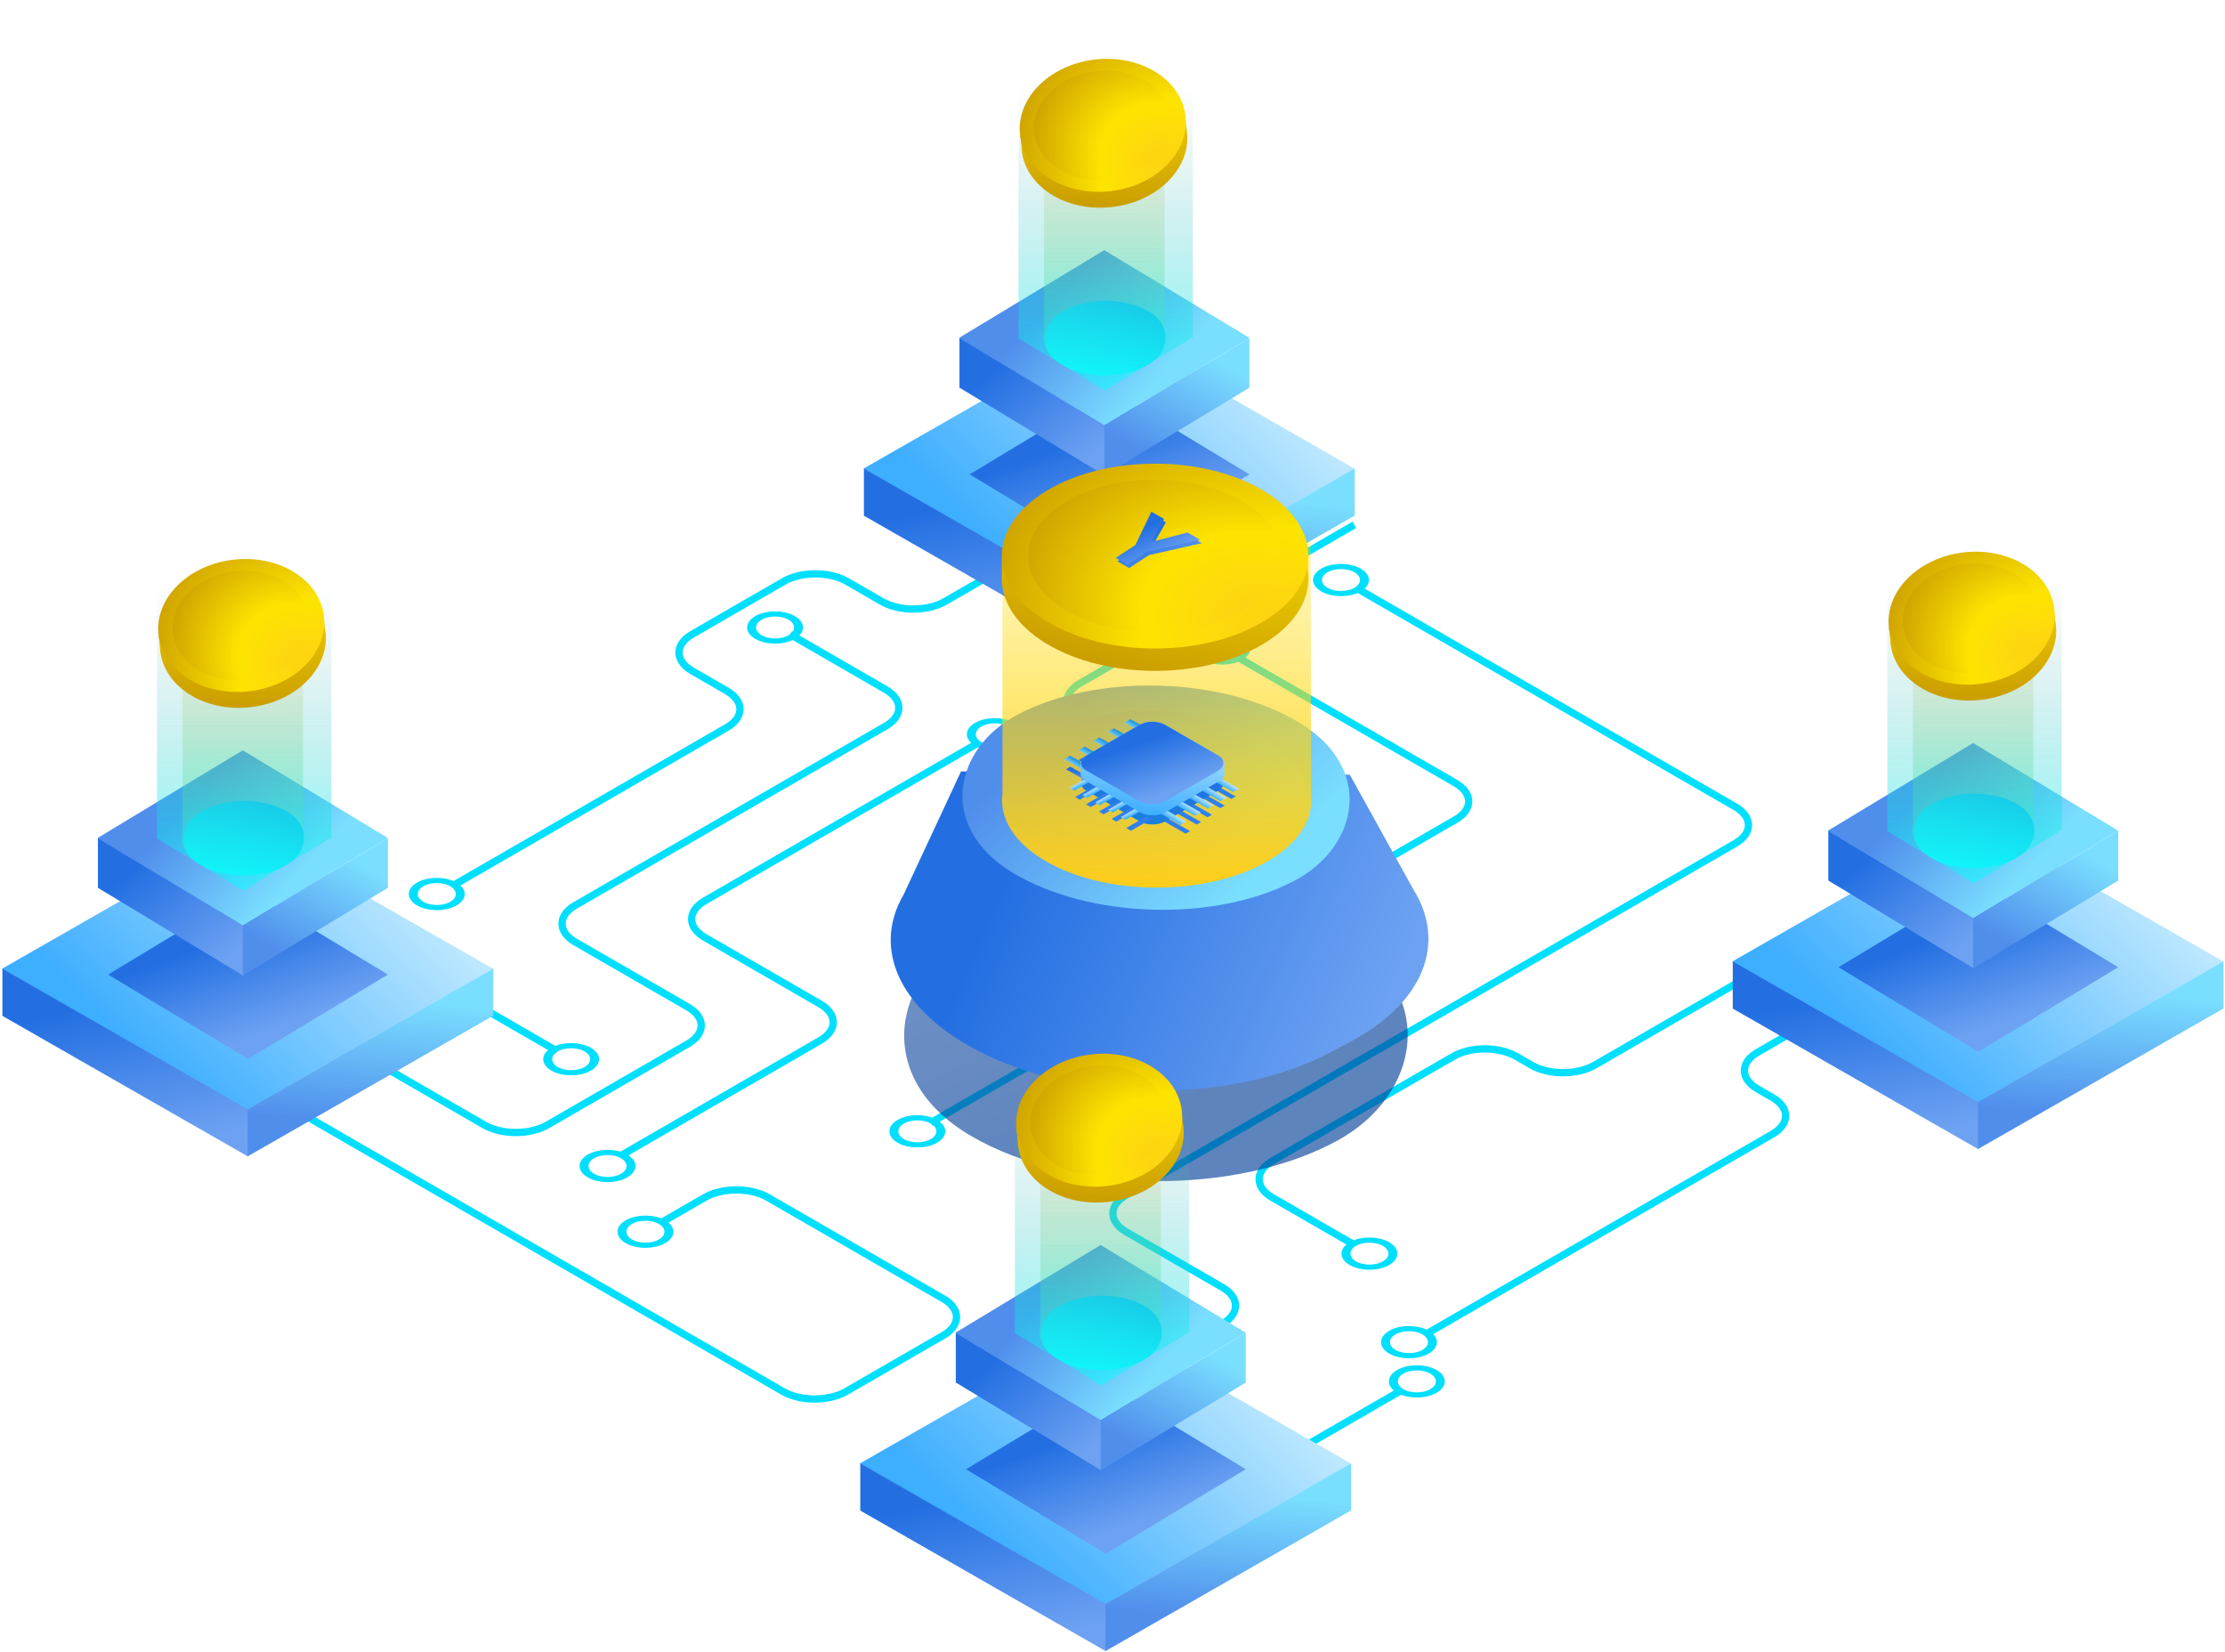 <svg width="1219" height="905" viewBox="0 0 1219 905" fill="none" xmlns="http://www.w3.org/2000/svg">
<path d="M159.203 495L79.961 540.75C70.395 546.273 70.395 555.227 79.961 560.75L428.97 762.25C438.535 767.773 454.045 767.773 463.611 762.25L516.871 731.5C526.437 725.977 526.437 717.023 516.871 711.5L420.742 656C411.176 650.477 395.667 650.477 386.101 656L363.152 669.25" stroke="#00DFFD" stroke-width="4"/>
<path d="M678.385 360.25L797.463 429C807.029 434.523 807.029 443.477 797.463 449L509.943 615" stroke="#00DFFD" stroke-width="4"/>
<path d="M742.038 287.5L591.782 374.25C582.217 379.773 582.217 388.727 591.782 394.25L655.002 430.75C664.568 436.273 664.568 445.227 655.002 450.75L545.883 513.75" stroke="#00DFFD" stroke-width="4"/>
<path d="M536.357 406.75L386.101 493.5C376.535 499.023 376.535 507.977 386.101 513.5L449.321 550C458.887 555.523 458.887 564.477 449.321 570L340.202 633" stroke="#00DFFD" stroke-width="4"/>
<path d="M666.694 243.5L517.737 329.5C508.171 335.023 492.662 335.023 483.096 329.5L464.044 318.5C454.478 312.977 438.968 312.977 429.403 318.5L379.173 347.5C369.607 353.023 369.607 361.977 379.173 367.5L398.226 378.5C407.792 384.023 407.792 392.977 398.226 398.5L249.269 484.5" stroke="#00DFFD" stroke-width="4"/>
<path d="M432.867 347.5L485.261 377.75C494.827 383.273 494.827 392.227 485.261 397.75L315.087 496C305.521 501.523 305.521 510.477 315.087 516L377.008 551.75C386.574 557.273 386.574 566.227 377.008 571.75L299.932 616.25C290.366 621.773 274.857 621.773 265.291 616.25L203.37 580.5C193.804 574.977 193.804 566.023 203.37 560.5L223.722 548.75C233.287 543.227 248.797 543.227 258.363 548.75L305.128 575.75" stroke="#00DFFD" stroke-width="4"/>
<path d="M743.77 322.5L950.75 442C960.316 447.523 960.316 456.477 950.75 462L616.897 654.75C607.331 660.273 607.331 669.227 616.897 674.75L669.725 705.25C679.29 710.773 679.29 719.727 669.725 725.25L536.357 802.25C526.791 807.773 526.791 816.727 536.357 822.25L582.256 848.75C591.822 854.273 607.331 854.273 616.897 848.75L767.586 761.75" stroke="#00DFFD" stroke-width="4"/>
<path d="M1064.2 473.5L873.674 583.5C864.108 589.023 848.598 589.023 839.033 583.5L830.805 578.75C821.24 573.227 805.73 573.227 796.164 578.75L697.004 636C687.439 641.523 687.439 650.477 697.004 656L742.038 682" stroke="#00DFFD" stroke-width="4"/>
<path d="M780.576 731.25L971.101 621.25C980.667 615.727 980.667 606.773 971.101 601.25L962.874 596.5C953.308 590.977 953.308 582.023 962.874 576.5L1062.03 519.25C1071.6 513.727 1087.11 513.727 1096.68 519.25L1141.71 545.25" stroke="#00DFFD" stroke-width="4"/>
<circle r="10.5" transform="matrix(0.866 0.5 -0.866 0.5 535.491 518.75)" stroke="#00DFFD" stroke-width="4"/>
<circle r="10.5" transform="matrix(0.866 0.5 -0.866 0.5 502.582 619.75)" stroke="#00DFFD" stroke-width="4"/>
<circle r="10.5" transform="matrix(0.866 0.5 -0.866 0.5 750.265 686.75)" stroke="#00DFFD" stroke-width="4"/>
<circle r="10.5" transform="matrix(0.866 0.5 -0.866 0.5 771.916 735.25)" stroke="#00DFFD" stroke-width="4"/>
<circle r="10.5" transform="matrix(0.866 0.5 -0.866 0.5 776.246 756.75)" stroke="#00DFFD" stroke-width="4"/>
<circle r="10.5" transform="matrix(0.866 0.5 -0.866 0.5 1151.23 551.25)" stroke="#00DFFD" stroke-width="4"/>
<circle r="10.5" transform="matrix(0.866 0.5 -0.866 0.5 332.841 638.75)" stroke="#00DFFD" stroke-width="4"/>
<circle r="10.5" transform="matrix(0.866 0.5 -0.866 0.5 353.625 674.75)" stroke="#00DFFD" stroke-width="4"/>
<circle r="10.5" transform="matrix(0.866 0.5 -0.866 0.5 312.922 580.25)" stroke="#00DFFD" stroke-width="4"/>
<circle r="10.5" transform="matrix(0.866 0.5 -0.866 0.5 167.43 491.25)" stroke="#00DFFD" stroke-width="4"/>
<circle r="10.5" transform="matrix(0.866 0.5 -0.866 0.5 239.31 489.75)" stroke="#00DFFD" stroke-width="4"/>
<circle r="10.5" transform="matrix(0.866 0.5 -0.866 0.5 424.639 343.75)" stroke="#00DFFD" stroke-width="4"/>
<circle r="10.5" transform="matrix(0.866 0.5 -0.866 0.5 545.017 402.25)" stroke="#00DFFD" stroke-width="4"/>
<circle r="10.5" transform="matrix(0.866 0.5 -0.866 0.5 734.677 317.75)" stroke="#00DFFD" stroke-width="4"/>
<circle r="10.5" transform="matrix(0.866 0.5 -0.866 0.5 669.725 355.25)" stroke="#00DFFD" stroke-width="4"/>
<g style="mix-blend-mode:darken" filter="url(#filter0_f_17_54)">
<rect width="230" height="230" rx="115" transform="matrix(0.866 0.5 -0.877 0.481 634.567 454.42)" fill="url(#paint0_linear_17_54)" fill-opacity="0.63"/>
</g>
<path fill-rule="evenodd" clip-rule="evenodd" d="M739.493 424.37L526.509 422.595L495.011 490.184C479.196 517.158 490.064 548.53 527.969 571.26C582.453 603.933 672.167 606.379 728.35 576.724L739.525 570.825C780.64 549.124 792.405 516.245 774.406 487.366L739.493 424.37Z" fill="url(#paint1_linear_17_54)"/>
<rect width="176.91" height="176.91" rx="88.455" transform="matrix(0.858 0.514 -0.884 0.467 635.646 350.201)" fill="url(#paint2_linear_17_54)"/>
<g style="mix-blend-mode:multiply">
<rect width="137.51" height="137.51" rx="68.755" transform="matrix(0.858 0.514 -0.884 0.467 635.119 369.528)" fill="url(#paint3_linear_17_54)"/>
</g>
<path fill-rule="evenodd" clip-rule="evenodd" d="M718.218 -20H549.218V435.093C547.523 448.42 555.722 462.072 573.815 472.262C606.901 490.896 660.544 490.896 693.63 472.262C711.752 462.055 719.948 448.375 718.218 435.026V-20Z" fill="url(#paint4_linear_17_54)"/>
<rect width="155.074" height="155.074" transform="matrix(0.868 0.497 -0.868 0.497 605.609 724.684)" fill="url(#paint5_linear_17_54)"/>
<rect width="155.074" height="25.827" transform="matrix(0.868 0.497 -2.22371e-08 1 471.315 801.679)" fill="url(#paint6_linear_17_54)"/>
<rect width="155.074" height="25.827" transform="matrix(0.868 -0.497 2.22371e-08 1 605.609 878.673)" fill="url(#paint7_linear_17_54)"/>
<rect width="55.741" height="55.741" transform="matrix(0.856 0.517 -0.856 0.517 602.952 701.257)" fill="url(#paint8_linear_17_54)"/>
<g filter="url(#filter1_f_17_54)">
<rect width="89.52" height="89.52" transform="matrix(0.856 0.517 -0.856 0.517 605.872 758.582)" fill="url(#paint9_linear_17_54)"/>
</g>
<rect width="92.902" height="92.902" transform="matrix(0.856 0.517 -0.856 0.517 602.988 682.04)" fill="url(#paint10_linear_17_54)"/>
<rect width="92.902" height="27.289" transform="matrix(0.856 0.517 -2.10511e-08 1 523.659 730.084)" fill="url(#paint11_linear_17_54)"/>
<rect width="92.902" height="27.289" transform="matrix(0.856 -0.517 2.10511e-08 1 602.988 778.127)" fill="url(#paint12_linear_17_54)"/>
<g filter="url(#filter2_f_17_54)">
<path fill-rule="evenodd" clip-rule="evenodd" d="M651.529 528.712H556.016V729.838L555.611 730.084L603.32 758.91L651.029 730.084L650.858 729.98H651.529V528.712Z" fill="url(#paint13_linear_17_54)"/>
</g>
<path fill-rule="evenodd" clip-rule="evenodd" d="M636 516H570V726.885C568.372 733.108 571.527 739.7 579.465 744.497C592.64 752.457 614 752.457 627.174 744.497C635.914 739.216 638.856 731.759 636 725.013V516Z" fill="url(#paint14_linear_17_54)"/>
<rect width="55.592" height="56.045" rx="27.796" transform="matrix(0.856 0.517 -0.856 0.517 603.773 701.379)" fill="url(#paint15_linear_17_54)"/>
<g filter="url(#filter3_d_17_54)">
<path fill-rule="evenodd" clip-rule="evenodd" d="M573.511 647.195C592.613 659.472 621.32 656.519 637.629 640.598C646.783 631.662 650.085 620.54 647.842 610.33L647.387 605.735L646.469 605.829C644.008 599.59 639.349 593.9 632.57 589.543C613.467 577.265 584.761 580.219 568.452 596.139C562.664 601.789 559.215 608.313 558.029 614.928L556.959 615.038L557.535 620.849L557.568 620.845C557.803 630.874 563.208 640.573 573.511 647.195Z" fill="url(#paint16_radial_17_54)"/>
<ellipse rx="41.191" ry="41.191" transform="matrix(0.84 0.54 -0.717 0.7 602.177 609.652)" fill="url(#paint17_radial_17_54)"/>
<g style="mix-blend-mode:overlay">
<ellipse rx="34.004" ry="34.004" transform="matrix(0.84 0.54 -0.717 0.7 602.05 609.683)" fill="url(#paint18_radial_17_54)"/>
</g>
</g>
<rect width="155.074" height="155.074" transform="matrix(0.868 0.497 -0.868 0.497 1083.61 449.684)" fill="url(#paint19_linear_17_54)"/>
<rect width="155.074" height="25.827" transform="matrix(0.868 0.497 -2.22371e-08 1 949.315 526.679)" fill="url(#paint20_linear_17_54)"/>
<rect width="155.074" height="25.827" transform="matrix(0.868 -0.497 2.22371e-08 1 1083.61 603.673)" fill="url(#paint21_linear_17_54)"/>
<rect width="55.741" height="55.741" transform="matrix(0.856 0.517 -0.856 0.517 1080.95 426.257)" fill="url(#paint22_linear_17_54)"/>
<g filter="url(#filter4_f_17_54)">
<rect width="89.52" height="89.52" transform="matrix(0.856 0.517 -0.856 0.517 1083.87 483.582)" fill="url(#paint23_linear_17_54)"/>
</g>
<rect width="92.902" height="92.902" transform="matrix(0.856 0.517 -0.856 0.517 1080.99 407.04)" fill="url(#paint24_linear_17_54)"/>
<rect width="92.902" height="27.289" transform="matrix(0.856 0.517 -2.10511e-08 1 1001.66 455.084)" fill="url(#paint25_linear_17_54)"/>
<rect width="92.902" height="27.289" transform="matrix(0.856 -0.517 2.10511e-08 1 1080.99 503.127)" fill="url(#paint26_linear_17_54)"/>
<g filter="url(#filter5_f_17_54)">
<path fill-rule="evenodd" clip-rule="evenodd" d="M1129.53 253.712H1034.02V454.838L1033.61 455.084L1081.32 483.91L1129.03 455.084L1128.86 454.98H1129.53V253.712Z" fill="url(#paint27_linear_17_54)"/>
</g>
<path fill-rule="evenodd" clip-rule="evenodd" d="M1114 241H1048V451.885C1046.37 458.108 1049.53 464.7 1057.47 469.497C1070.64 477.457 1092 477.457 1105.17 469.497C1113.91 464.216 1116.86 456.759 1114 450.013V241Z" fill="url(#paint28_linear_17_54)"/>
<rect width="55.592" height="56.045" rx="27.796" transform="matrix(0.856 0.517 -0.856 0.517 1081.77 426.379)" fill="url(#paint29_linear_17_54)"/>
<g filter="url(#filter6_d_17_54)">
<path fill-rule="evenodd" clip-rule="evenodd" d="M1051.51 372.195C1070.61 384.472 1099.32 381.519 1115.63 365.598C1124.78 356.662 1128.09 345.54 1125.84 335.33L1125.39 330.735L1124.47 330.829C1122.01 324.59 1117.35 318.9 1110.57 314.543C1091.47 302.265 1062.76 305.219 1046.45 321.139C1040.66 326.789 1037.22 333.313 1036.03 339.928L1034.96 340.038L1035.53 345.849L1035.57 345.845C1035.8 355.874 1041.21 365.573 1051.51 372.195Z" fill="url(#paint30_radial_17_54)"/>
<ellipse rx="41.191" ry="41.191" transform="matrix(0.84 0.54 -0.717 0.7 1080.18 334.652)" fill="url(#paint31_radial_17_54)"/>
<g style="mix-blend-mode:overlay">
<ellipse rx="34.004" ry="34.004" transform="matrix(0.84 0.54 -0.717 0.7 1080.05 334.683)" fill="url(#paint32_radial_17_54)"/>
</g>
</g>
<rect width="155.074" height="155.074" transform="matrix(0.868 0.497 -0.868 0.497 607.609 179.684)" fill="url(#paint33_linear_17_54)"/>
<rect width="155.074" height="25.827" transform="matrix(0.868 0.497 -2.22371e-08 1 473.315 256.679)" fill="url(#paint34_linear_17_54)"/>
<rect width="155.074" height="25.827" transform="matrix(0.868 -0.497 2.22371e-08 1 607.609 333.673)" fill="url(#paint35_linear_17_54)"/>
<rect width="55.741" height="55.741" transform="matrix(0.856 0.517 -0.856 0.517 604.952 156.257)" fill="url(#paint36_linear_17_54)"/>
<g filter="url(#filter7_f_17_54)">
<rect width="89.52" height="89.52" transform="matrix(0.856 0.517 -0.856 0.517 607.872 213.582)" fill="url(#paint37_linear_17_54)"/>
</g>
<rect width="92.902" height="92.902" transform="matrix(0.856 0.517 -0.856 0.517 604.988 137.04)" fill="url(#paint38_linear_17_54)"/>
<rect width="92.902" height="27.289" transform="matrix(0.856 0.517 -2.10511e-08 1 525.659 185.084)" fill="url(#paint39_linear_17_54)"/>
<rect width="92.902" height="27.289" transform="matrix(0.856 -0.517 2.10511e-08 1 604.988 233.127)" fill="url(#paint40_linear_17_54)"/>
<g filter="url(#filter8_f_17_54)">
<path fill-rule="evenodd" clip-rule="evenodd" d="M653.529 -16.288H558.016V184.838L557.611 185.084L605.32 213.91L653.029 185.084L652.858 184.98H653.529V-16.288Z" fill="url(#paint41_linear_17_54)"/>
</g>
<path fill-rule="evenodd" clip-rule="evenodd" d="M638 -29H572V181.885C570.372 188.108 573.527 194.7 581.465 199.497C594.64 207.457 616 207.457 629.174 199.497C637.914 194.216 640.856 186.759 638 180.013V-29Z" fill="url(#paint42_linear_17_54)"/>
<rect width="55.592" height="56.045" rx="27.796" transform="matrix(0.856 0.517 -0.856 0.517 605.773 156.379)" fill="url(#paint43_linear_17_54)"/>
<g filter="url(#filter9_d_17_54)">
<path fill-rule="evenodd" clip-rule="evenodd" d="M575.511 102.195C594.613 114.472 623.32 111.519 639.629 95.598C648.783 86.662 652.085 75.54 649.842 65.33L649.387 60.735L648.469 60.829C646.008 54.59 641.349 48.9 634.57 44.542C615.467 32.265 586.761 35.219 570.452 51.139C564.664 56.789 561.215 63.313 560.029 69.928L558.959 70.038L559.535 75.849L559.568 75.845C559.803 85.874 565.208 95.573 575.511 102.195Z" fill="url(#paint44_radial_17_54)"/>
<ellipse rx="41.191" ry="41.191" transform="matrix(0.84 0.54 -0.717 0.7 604.177 64.652)" fill="url(#paint45_radial_17_54)"/>
<g style="mix-blend-mode:overlay">
<ellipse rx="34.004" ry="34.004" transform="matrix(0.84 0.54 -0.717 0.7 604.05 64.683)" fill="url(#paint46_radial_17_54)"/>
</g>
</g>
<rect width="155.074" height="155.074" transform="matrix(0.868 0.497 -0.868 0.497 135.609 453.684)" fill="url(#paint47_linear_17_54)"/>
<rect width="155.074" height="25.827" transform="matrix(0.868 0.497 -2.22371e-08 1 1.315 530.679)" fill="url(#paint48_linear_17_54)"/>
<rect width="155.074" height="25.827" transform="matrix(0.868 -0.497 2.22371e-08 1 135.609 607.673)" fill="url(#paint49_linear_17_54)"/>
<rect width="55.741" height="55.741" transform="matrix(0.856 0.517 -0.856 0.517 132.952 430.257)" fill="url(#paint50_linear_17_54)"/>
<g filter="url(#filter10_f_17_54)">
<rect width="89.52" height="89.52" transform="matrix(0.856 0.517 -0.856 0.517 135.872 487.582)" fill="url(#paint51_linear_17_54)"/>
</g>
<rect width="92.902" height="92.902" transform="matrix(0.856 0.517 -0.856 0.517 132.988 411.04)" fill="url(#paint52_linear_17_54)"/>
<rect width="92.902" height="27.289" transform="matrix(0.856 0.517 -2.10511e-08 1 53.659 459.084)" fill="url(#paint53_linear_17_54)"/>
<rect width="92.902" height="27.289" transform="matrix(0.856 -0.517 2.10511e-08 1 132.988 507.127)" fill="url(#paint54_linear_17_54)"/>
<g filter="url(#filter11_f_17_54)">
<path fill-rule="evenodd" clip-rule="evenodd" d="M181.529 257.712H86.016V458.838L85.611 459.084L133.32 487.91L181.029 459.084L180.858 458.98H181.529V257.712Z" fill="url(#paint55_linear_17_54)"/>
</g>
<path fill-rule="evenodd" clip-rule="evenodd" d="M166 245H100V455.885C98.372 462.108 101.527 468.7 109.465 473.497C122.64 481.457 144 481.457 157.174 473.497C165.914 468.216 168.856 460.759 166 454.013V245Z" fill="url(#paint56_linear_17_54)"/>
<rect width="55.592" height="56.045" rx="27.796" transform="matrix(0.856 0.517 -0.856 0.517 133.773 430.379)" fill="url(#paint57_linear_17_54)"/>
<g filter="url(#filter12_d_17_54)">
<path fill-rule="evenodd" clip-rule="evenodd" d="M103.511 376.195C122.613 388.472 151.32 385.519 167.629 369.598C176.783 360.662 180.085 349.54 177.842 339.33L177.387 334.735L176.469 334.829C174.008 328.59 169.349 322.9 162.57 318.543C143.467 306.265 114.761 309.219 98.452 325.139C92.664 330.789 89.215 337.313 88.029 343.928L86.959 344.038L87.535 349.849L87.568 349.845C87.803 359.874 93.208 369.573 103.511 376.195Z" fill="url(#paint58_radial_17_54)"/>
<ellipse rx="41.191" ry="41.191" transform="matrix(0.84 0.54 -0.717 0.7 132.177 338.652)" fill="url(#paint59_radial_17_54)"/>
<g style="mix-blend-mode:overlay">
<ellipse rx="34.004" ry="34.004" transform="matrix(0.84 0.54 -0.717 0.7 132.05 338.683)" fill="url(#paint60_radial_17_54)"/>
</g>
</g>
<g filter="url(#filter13_d_17_54)">
<path fill-rule="evenodd" clip-rule="evenodd" d="M573.42 348.673C606.237 368.453 659.443 368.453 692.26 348.673C710.681 337.57 718.762 322.595 716.503 308.095V301.648H714.8C711.42 292.631 703.907 284.064 692.26 277.044C659.443 257.264 606.237 257.264 573.42 277.044C561.773 284.064 554.26 292.631 550.88 301.648H548.897V309.801H548.96C547.568 323.763 555.721 338.005 573.42 348.673Z" fill="url(#paint61_radial_17_54)"/>
<ellipse rx="69.379" ry="69.379" transform="matrix(0.856 0.516 -0.856 0.516 632.84 300.629)" fill="url(#paint62_radial_17_54)"/>
<g style="mix-blend-mode:overlay">
<ellipse rx="57.273" ry="57.273" transform="matrix(0.856 0.516 -0.856 0.516 632.602 300.654)" fill="url(#paint63_radial_17_54)"/>
</g>
</g>
<rect width="22.542" height="3.722" transform="matrix(-0.877 -0.481 0.861 -0.509 602.766 426.731)" fill="url(#paint64_linear_17_54)"/>
<rect width="22.542" height="3.722" transform="matrix(-0.877 -0.481 0.861 -0.509 610.766 421.731)" fill="url(#paint65_linear_17_54)"/>
<rect width="22.542" height="3.722" transform="matrix(-0.877 -0.481 0.861 -0.509 618.766 416.731)" fill="url(#paint66_linear_17_54)"/>
<rect width="22.542" height="3.722" transform="matrix(-0.877 -0.481 0.861 -0.509 626.766 411.731)" fill="url(#paint67_linear_17_54)"/>
<rect width="22.542" height="3.722" transform="matrix(-0.877 -0.481 0.861 -0.509 635.766 406.731)" fill="url(#paint68_linear_17_54)"/>
<rect width="16.775" height="2.79" transform="matrix(0.869 0.495 -0.869 0.495 637.424 447)" fill="#2F80ED"/>
<rect width="16.775" height="2.79" transform="matrix(0.869 0.495 -0.869 0.495 643.424 442)" fill="#2F80ED"/>
<rect width="16.775" height="2.79" transform="matrix(0.869 0.495 -0.869 0.495 649.424 438)" fill="#2F80ED"/>
<rect width="16.775" height="2.79" transform="matrix(0.869 0.495 -0.869 0.495 656.424 433)" fill="#2F80ED"/>
<rect width="16.775" height="2.79" transform="matrix(0.869 0.495 -0.869 0.495 662.424 428)" fill="#2F80ED"/>
<rect width="16.775" height="2.79" transform="matrix(0.869 0.495 -0.869 0.495 586.424 420)" fill="url(#paint69_linear_17_54)"/>
<rect width="16.775" height="2.79" transform="matrix(0.869 0.495 -0.869 0.495 593.424 415)" fill="url(#paint70_linear_17_54)"/>
<path fill-rule="evenodd" clip-rule="evenodd" d="M638.406 403.002C634.581 400.792 628.378 400.792 624.552 403.002L600.32 417H592.2V425H592.413C592.753 426.099 593.659 427.152 595.129 428.002L624.552 444.998C628.378 447.208 634.581 447.208 638.406 444.998L667.829 428.002C669.3 427.152 670.205 426.099 670.545 425H670.656V424.527C670.712 424.177 670.712 423.823 670.656 423.473V417H662.639L638.406 403.002Z" fill="url(#paint71_linear_17_54)"/>
<rect width="50" height="50" rx="8" transform="matrix(0.866 0.5 -0.866 0.5 631.301 393)" fill="url(#paint72_linear_17_54)"/>
<rect width="50" height="50" rx="8" transform="matrix(0.866 0.5 -0.866 0.5 631.301 404)" fill="url(#paint73_linear_17_54)"/>
<rect width="13.203" height="3" transform="matrix(0.866 -0.5 0.866 0.5 586 431.602)" fill="url(#paint74_linear_17_54)"/>
<rect width="13.203" height="3" transform="matrix(0.866 -0.5 0.866 0.5 589 436.602)" fill="#2F80ED"/>
<rect width="13.203" height="3" transform="matrix(0.866 -0.5 0.866 0.5 595 440.602)" fill="#2F80ED"/>
<rect width="13.203" height="3" transform="matrix(0.866 -0.5 0.866 0.5 602 444.602)" fill="#2F80ED"/>
<path d="M609 448.602L620.434 442L623.032 443.5L611.598 450.102L609 448.602Z" fill="#2F80ED"/>
<rect width="13.203" height="3" transform="matrix(0.866 -0.5 0.866 0.5 617 453.602)" fill="#2F80ED"/>
<rect width="13.203" height="3" transform="matrix(0.866 -0.5 0.866 0.5 593 435.602)" fill="url(#paint75_linear_17_54)"/>
<rect width="13.203" height="3" transform="matrix(0.866 -0.5 0.866 0.5 600 439.602)" fill="url(#paint76_linear_17_54)"/>
<rect width="13.203" height="3" transform="matrix(0.866 -0.5 0.866 0.5 607 443.602)" fill="url(#paint77_linear_17_54)"/>
<rect width="13.203" height="3" transform="matrix(0.866 -0.5 0.866 0.5 614 447.602)" fill="url(#paint78_linear_17_54)"/>
<rect width="12.258" height="3.699" transform="matrix(0.869 0.495 -0.869 0.495 647.214 439)" fill="url(#paint79_linear_17_54)"/>
<rect width="12.258" height="3.699" transform="matrix(0.869 0.495 -0.869 0.495 639.214 444)" fill="url(#paint80_linear_17_54)"/>
<rect width="12.258" height="3.699" transform="matrix(0.869 0.495 -0.869 0.495 654.214 435)" fill="url(#paint81_linear_17_54)"/>
<rect width="12.258" height="3.699" transform="matrix(0.869 0.495 -0.869 0.495 661.214 431)" fill="url(#paint82_linear_17_54)"/>
<rect width="12.258" height="3.699" transform="matrix(0.869 0.495 -0.869 0.495 668.214 426)" fill="url(#paint83_linear_17_54)"/>
<path fill-rule="evenodd" clip-rule="evenodd" d="M638.406 403.002C634.581 400.792 628.378 400.792 624.552 403.002L600.32 417H592.2V425H592.413C592.753 426.099 593.659 427.152 595.129 428.002L624.552 444.998C628.378 447.208 634.581 447.208 638.406 444.998L667.829 428.002C669.3 427.152 670.205 426.099 670.545 425H670.656V424.527C670.712 424.177 670.712 423.823 670.656 423.473V417H662.639L638.406 403.002Z" fill="url(#paint84_linear_17_54)"/>
<rect width="50" height="50" rx="8" transform="matrix(0.866 0.5 -0.866 0.5 631.301 393)" fill="url(#paint85_linear_17_54)"/>
<g filter="url(#filter14_f_17_54)">
<path d="M638.739 286.144L631.609 298.742L651.594 293.566L658.508 297.558L629.473 304.104L618.651 311.198L612.224 307.487L623.045 300.393L631.804 282.14L638.739 286.144Z" fill="url(#paint86_linear_17_54)"/>
</g>
<path d="M637.738 284.3L630.608 296.898L650.593 291.722L657.507 295.714L628.472 302.26L617.65 309.354L611.222 305.643L622.044 298.549L630.803 280.296L637.738 284.3Z" fill="url(#paint87_linear_17_54)"/>
<defs>
<filter id="filter0_f_17_54" x="476.661" y="472.461" width="313.402" height="189.636" filterUnits="userSpaceOnUse" color-interpolation-filters="sRGB">
<feFlood flood-opacity="0" result="BackgroundImageFix"/>
<feBlend mode="normal" in="SourceGraphic" in2="BackgroundImageFix" result="shape"/>
<feGaussianBlur stdDeviation="7.5" result="effect1_foregroundBlur_17_54"/>
</filter>
<filter id="filter1_f_17_54" x="514.252" y="743.582" width="183.24" height="122.589" filterUnits="userSpaceOnUse" color-interpolation-filters="sRGB">
<feFlood flood-opacity="0" result="BackgroundImageFix"/>
<feBlend mode="normal" in="SourceGraphic" in2="BackgroundImageFix" result="shape"/>
<feGaussianBlur stdDeviation="7.5" result="effect1_foregroundBlur_17_54"/>
</filter>
<filter id="filter2_f_17_54" x="505.611" y="478.712" width="195.918" height="330.198" filterUnits="userSpaceOnUse" color-interpolation-filters="sRGB">
<feFlood flood-opacity="0" result="BackgroundImageFix"/>
<feBlend mode="normal" in="SourceGraphic" in2="BackgroundImageFix" result="shape"/>
<feGaussianBlur stdDeviation="25" result="effect1_foregroundBlur_17_54"/>
</filter>
<filter id="filter3_d_17_54" x="526.697" y="547.248" width="151.824" height="141.524" filterUnits="userSpaceOnUse" color-interpolation-filters="sRGB">
<feFlood flood-opacity="0" result="BackgroundImageFix"/>
<feColorMatrix in="SourceAlpha" type="matrix" values="0 0 0 0 0 0 0 0 0 0 0 0 0 0 0 0 0 0 127 0" result="hardAlpha"/>
<feOffset dy="4"/>
<feGaussianBlur stdDeviation="15"/>
<feComposite in2="hardAlpha" operator="out"/>
<feColorMatrix type="matrix" values="0 0 0 0 0 0 0 0 0 0 0 0 0 0 0 0 0 0 0.25 0"/>
<feBlend mode="normal" in2="BackgroundImageFix" result="effect1_dropShadow_17_54"/>
<feBlend mode="normal" in="SourceGraphic" in2="effect1_dropShadow_17_54" result="shape"/>
</filter>
<filter id="filter4_f_17_54" x="992.252" y="468.582" width="183.24" height="122.589" filterUnits="userSpaceOnUse" color-interpolation-filters="sRGB">
<feFlood flood-opacity="0" result="BackgroundImageFix"/>
<feBlend mode="normal" in="SourceGraphic" in2="BackgroundImageFix" result="shape"/>
<feGaussianBlur stdDeviation="7.5" result="effect1_foregroundBlur_17_54"/>
</filter>
<filter id="filter5_f_17_54" x="983.611" y="203.712" width="195.918" height="330.198" filterUnits="userSpaceOnUse" color-interpolation-filters="sRGB">
<feFlood flood-opacity="0" result="BackgroundImageFix"/>
<feBlend mode="normal" in="SourceGraphic" in2="BackgroundImageFix" result="shape"/>
<feGaussianBlur stdDeviation="25" result="effect1_foregroundBlur_17_54"/>
</filter>
<filter id="filter6_d_17_54" x="1004.7" y="272.248" width="151.824" height="141.524" filterUnits="userSpaceOnUse" color-interpolation-filters="sRGB">
<feFlood flood-opacity="0" result="BackgroundImageFix"/>
<feColorMatrix in="SourceAlpha" type="matrix" values="0 0 0 0 0 0 0 0 0 0 0 0 0 0 0 0 0 0 127 0" result="hardAlpha"/>
<feOffset dy="4"/>
<feGaussianBlur stdDeviation="15"/>
<feComposite in2="hardAlpha" operator="out"/>
<feColorMatrix type="matrix" values="0 0 0 0 0 0 0 0 0 0 0 0 0 0 0 0 0 0 0.25 0"/>
<feBlend mode="normal" in2="BackgroundImageFix" result="effect1_dropShadow_17_54"/>
<feBlend mode="normal" in="SourceGraphic" in2="effect1_dropShadow_17_54" result="shape"/>
</filter>
<filter id="filter7_f_17_54" x="516.252" y="198.582" width="183.24" height="122.589" filterUnits="userSpaceOnUse" color-interpolation-filters="sRGB">
<feFlood flood-opacity="0" result="BackgroundImageFix"/>
<feBlend mode="normal" in="SourceGraphic" in2="BackgroundImageFix" result="shape"/>
<feGaussianBlur stdDeviation="7.5" result="effect1_foregroundBlur_17_54"/>
</filter>
<filter id="filter8_f_17_54" x="507.611" y="-66.288" width="195.918" height="330.198" filterUnits="userSpaceOnUse" color-interpolation-filters="sRGB">
<feFlood flood-opacity="0" result="BackgroundImageFix"/>
<feBlend mode="normal" in="SourceGraphic" in2="BackgroundImageFix" result="shape"/>
<feGaussianBlur stdDeviation="25" result="effect1_foregroundBlur_17_54"/>
</filter>
<filter id="filter9_d_17_54" x="528.697" y="2.248" width="151.824" height="141.524" filterUnits="userSpaceOnUse" color-interpolation-filters="sRGB">
<feFlood flood-opacity="0" result="BackgroundImageFix"/>
<feColorMatrix in="SourceAlpha" type="matrix" values="0 0 0 0 0 0 0 0 0 0 0 0 0 0 0 0 0 0 127 0" result="hardAlpha"/>
<feOffset dy="4"/>
<feGaussianBlur stdDeviation="15"/>
<feComposite in2="hardAlpha" operator="out"/>
<feColorMatrix type="matrix" values="0 0 0 0 0 0 0 0 0 0 0 0 0 0 0 0 0 0 0.25 0"/>
<feBlend mode="normal" in2="BackgroundImageFix" result="effect1_dropShadow_17_54"/>
<feBlend mode="normal" in="SourceGraphic" in2="effect1_dropShadow_17_54" result="shape"/>
</filter>
<filter id="filter10_f_17_54" x="44.252" y="472.582" width="183.24" height="122.589" filterUnits="userSpaceOnUse" color-interpolation-filters="sRGB">
<feFlood flood-opacity="0" result="BackgroundImageFix"/>
<feBlend mode="normal" in="SourceGraphic" in2="BackgroundImageFix" result="shape"/>
<feGaussianBlur stdDeviation="7.5" result="effect1_foregroundBlur_17_54"/>
</filter>
<filter id="filter11_f_17_54" x="35.611" y="207.712" width="195.918" height="330.198" filterUnits="userSpaceOnUse" color-interpolation-filters="sRGB">
<feFlood flood-opacity="0" result="BackgroundImageFix"/>
<feBlend mode="normal" in="SourceGraphic" in2="BackgroundImageFix" result="shape"/>
<feGaussianBlur stdDeviation="25" result="effect1_foregroundBlur_17_54"/>
</filter>
<filter id="filter12_d_17_54" x="56.697" y="276.248" width="151.824" height="141.524" filterUnits="userSpaceOnUse" color-interpolation-filters="sRGB">
<feFlood flood-opacity="0" result="BackgroundImageFix"/>
<feColorMatrix in="SourceAlpha" type="matrix" values="0 0 0 0 0 0 0 0 0 0 0 0 0 0 0 0 0 0 127 0" result="hardAlpha"/>
<feOffset dy="4"/>
<feGaussianBlur stdDeviation="15"/>
<feComposite in2="hardAlpha" operator="out"/>
<feColorMatrix type="matrix" values="0 0 0 0 0 0 0 0 0 0 0 0 0 0 0 0 0 0 0.25 0"/>
<feBlend mode="normal" in2="BackgroundImageFix" result="effect1_dropShadow_17_54"/>
<feBlend mode="normal" in="SourceGraphic" in2="effect1_dropShadow_17_54" result="shape"/>
</filter>
<filter id="filter13_d_17_54" x="518.807" y="223.98" width="228.065" height="173.528" filterUnits="userSpaceOnUse" color-interpolation-filters="sRGB">
<feFlood flood-opacity="0" result="BackgroundImageFix"/>
<feColorMatrix in="SourceAlpha" type="matrix" values="0 0 0 0 0 0 0 0 0 0 0 0 0 0 0 0 0 0 127 0" result="hardAlpha"/>
<feOffset dy="4"/>
<feGaussianBlur stdDeviation="15"/>
<feComposite in2="hardAlpha" operator="out"/>
<feColorMatrix type="matrix" values="0 0 0 0 0 0 0 0 0 0 0 0 0 0 0 0 0 0 0.25 0"/>
<feBlend mode="normal" in2="BackgroundImageFix" result="effect1_dropShadow_17_54"/>
<feBlend mode="normal" in="SourceGraphic" in2="effect1_dropShadow_17_54" result="shape"/>
</filter>
<filter id="filter14_f_17_54" x="598.075" y="278.14" width="64.433" height="42.904" filterUnits="userSpaceOnUse" color-interpolation-filters="sRGB">
<feFlood flood-opacity="0" result="BackgroundImageFix"/>
<feBlend mode="normal" in="SourceGraphic" in2="BackgroundImageFix" result="shape"/>
<feGaussianBlur stdDeviation="2" result="effect1_foregroundBlur_17_54"/>
</filter>
<linearGradient id="paint0_linear_17_54" x1="173.863" y1="56.992" x2="41.704" y2="41.844" gradientUnits="userSpaceOnUse">
<stop stop-color="#003C97"/>
<stop offset="1" stop-color="#154DA2"/>
</linearGradient>
<linearGradient id="paint1_linear_17_54" x1="796.143" y1="466.35" x2="594.935" y2="379.178" gradientUnits="userSpaceOnUse">
<stop stop-color="#6DA2F2"/>
<stop offset="1" stop-color="#236FE2"/>
</linearGradient>
<linearGradient id="paint2_linear_17_54" x1="157.703" y1="78.31" x2="28.738" y2="115.96" gradientUnits="userSpaceOnUse">
<stop stop-color="#7ADFFF"/>
<stop offset="1" stop-color="#508EEC"/>
</linearGradient>
<linearGradient id="paint3_linear_17_54" x1="122.581" y1="60.87" x2="22.337" y2="90.134" gradientUnits="userSpaceOnUse">
<stop stop-color="#7ADFFF"/>
<stop offset="1" stop-color="#508EEC"/>
</linearGradient>
<linearGradient id="paint4_linear_17_54" x1="633.836" y1="241.627" x2="633.715" y2="486.237" gradientUnits="userSpaceOnUse">
<stop stop-color="#FDE400" stop-opacity="0"/>
<stop offset="1" stop-color="#FFCD1A"/>
</linearGradient>
<linearGradient id="paint5_linear_17_54" x1="145.113" y1="-46.486" x2="93.498" y2="159.081" gradientUnits="userSpaceOnUse">
<stop stop-color="#E0F8FF"/>
<stop offset="1" stop-color="#3EAEFF"/>
</linearGradient>
<linearGradient id="paint6_linear_17_54" x1="161.515" y1="5.932" x2="121.024" y2="-52.362" gradientUnits="userSpaceOnUse">
<stop stop-color="#6DA2F2"/>
<stop offset="1" stop-color="#236FE2"/>
</linearGradient>
<linearGradient id="paint7_linear_17_54" x1="138.237" y1="11.432" x2="108.114" y2="64.235" gradientUnits="userSpaceOnUse">
<stop stop-color="#7ADFFF"/>
<stop offset="1" stop-color="#508EEC"/>
</linearGradient>
<linearGradient id="paint8_linear_17_54" x1="49.689" y1="24.674" x2="9.055" y2="36.537" gradientUnits="userSpaceOnUse">
<stop stop-color="#7ADFFF"/>
<stop offset="1" stop-color="#508EEC"/>
</linearGradient>
<linearGradient id="paint9_linear_17_54" x1="93.238" y1="20.561" x2="25.322" y2="4.277" gradientUnits="userSpaceOnUse">
<stop stop-color="#6DA2F2"/>
<stop offset="1" stop-color="#236FE2"/>
</linearGradient>
<linearGradient id="paint10_linear_17_54" x1="82.816" y1="41.124" x2="15.091" y2="60.895" gradientUnits="userSpaceOnUse">
<stop stop-color="#7ADFFF"/>
<stop offset="1" stop-color="#508EEC"/>
</linearGradient>
<linearGradient id="paint11_linear_17_54" x1="96.761" y1="6.268" x2="52.03" y2="-30.244" gradientUnits="userSpaceOnUse">
<stop stop-color="#6DA2F2"/>
<stop offset="1" stop-color="#236FE2"/>
</linearGradient>
<linearGradient id="paint12_linear_17_54" x1="82.816" y1="12.08" x2="45.841" y2="48.827" gradientUnits="userSpaceOnUse">
<stop stop-color="#7ADFFF"/>
<stop offset="1" stop-color="#508EEC"/>
</linearGradient>
<linearGradient id="paint13_linear_17_54" x1="603.536" y1="592.678" x2="603.437" y2="758.91" gradientUnits="userSpaceOnUse">
<stop stop-color="#599494" stop-opacity="0"/>
<stop offset="1" stop-color="#00FFFF" stop-opacity="0.52"/>
</linearGradient>
<linearGradient id="paint14_linear_17_54" x1="603.536" y1="592.678" x2="603.437" y2="758.91" gradientUnits="userSpaceOnUse">
<stop stop-color="#FBA000" stop-opacity="0"/>
<stop offset="1" stop-color="#00FFFF" stop-opacity="0.52"/>
</linearGradient>
<linearGradient id="paint15_linear_17_54" x1="10.248" y1="-121.885" x2="29.8" y2="55.824" gradientUnits="userSpaceOnUse">
<stop stop-color="#0053CF"/>
<stop offset="1" stop-color="#00FFFF" stop-opacity="0.52"/>
</linearGradient>
<radialGradient id="paint16_radial_17_54" cx="0" cy="0" r="1" gradientUnits="userSpaceOnUse" gradientTransform="translate(602.315 507.643) rotate(95.294) scale(144.275 195.488)">
<stop stop-color="#FDC500"/>
<stop offset="0.501" stop-color="#FDE400"/>
<stop offset="1" stop-color="#CC9F00"/>
</radialGradient>
<radialGradient id="paint17_radial_17_54" cx="0" cy="0" r="1" gradientUnits="userSpaceOnUse" gradientTransform="translate(57.074 1.182) rotate(112.589) scale(81.856 110.886)">
<stop stop-color="#FFCD1A"/>
<stop offset="0.501" stop-color="#FDE400"/>
<stop offset="1" stop-color="#CC9F00"/>
</radialGradient>
<radialGradient id="paint18_radial_17_54" cx="0" cy="0" r="1" gradientUnits="userSpaceOnUse" gradientTransform="translate(47.115 0.976) rotate(112.589) scale(67.572 91.537)">
<stop stop-color="#FFCD1A"/>
<stop offset="0.501" stop-color="#FDE400"/>
<stop offset="1" stop-color="#CC9F00"/>
</radialGradient>
<linearGradient id="paint19_linear_17_54" x1="145.113" y1="-46.486" x2="93.498" y2="159.081" gradientUnits="userSpaceOnUse">
<stop stop-color="#E0F8FF"/>
<stop offset="1" stop-color="#3EAEFF"/>
</linearGradient>
<linearGradient id="paint20_linear_17_54" x1="161.515" y1="5.932" x2="121.024" y2="-52.362" gradientUnits="userSpaceOnUse">
<stop stop-color="#6DA2F2"/>
<stop offset="1" stop-color="#236FE2"/>
</linearGradient>
<linearGradient id="paint21_linear_17_54" x1="138.237" y1="11.432" x2="108.114" y2="64.235" gradientUnits="userSpaceOnUse">
<stop stop-color="#7ADFFF"/>
<stop offset="1" stop-color="#508EEC"/>
</linearGradient>
<linearGradient id="paint22_linear_17_54" x1="49.689" y1="24.674" x2="9.055" y2="36.537" gradientUnits="userSpaceOnUse">
<stop stop-color="#7ADFFF"/>
<stop offset="1" stop-color="#508EEC"/>
</linearGradient>
<linearGradient id="paint23_linear_17_54" x1="93.238" y1="20.561" x2="25.322" y2="4.277" gradientUnits="userSpaceOnUse">
<stop stop-color="#6DA2F2"/>
<stop offset="1" stop-color="#236FE2"/>
</linearGradient>
<linearGradient id="paint24_linear_17_54" x1="82.816" y1="41.124" x2="15.091" y2="60.895" gradientUnits="userSpaceOnUse">
<stop stop-color="#7ADFFF"/>
<stop offset="1" stop-color="#508EEC"/>
</linearGradient>
<linearGradient id="paint25_linear_17_54" x1="96.761" y1="6.268" x2="52.03" y2="-30.244" gradientUnits="userSpaceOnUse">
<stop stop-color="#6DA2F2"/>
<stop offset="1" stop-color="#236FE2"/>
</linearGradient>
<linearGradient id="paint26_linear_17_54" x1="82.816" y1="12.08" x2="45.841" y2="48.827" gradientUnits="userSpaceOnUse">
<stop stop-color="#7ADFFF"/>
<stop offset="1" stop-color="#508EEC"/>
</linearGradient>
<linearGradient id="paint27_linear_17_54" x1="1081.54" y1="317.678" x2="1081.44" y2="483.91" gradientUnits="userSpaceOnUse">
<stop stop-color="#599494" stop-opacity="0"/>
<stop offset="1" stop-color="#00FFFF" stop-opacity="0.52"/>
</linearGradient>
<linearGradient id="paint28_linear_17_54" x1="1081.54" y1="317.678" x2="1081.44" y2="483.91" gradientUnits="userSpaceOnUse">
<stop stop-color="#FBA000" stop-opacity="0"/>
<stop offset="1" stop-color="#00FFFF" stop-opacity="0.52"/>
</linearGradient>
<linearGradient id="paint29_linear_17_54" x1="10.248" y1="-121.885" x2="29.8" y2="55.824" gradientUnits="userSpaceOnUse">
<stop stop-color="#0053CF"/>
<stop offset="1" stop-color="#00FFFF" stop-opacity="0.52"/>
</linearGradient>
<radialGradient id="paint30_radial_17_54" cx="0" cy="0" r="1" gradientUnits="userSpaceOnUse" gradientTransform="translate(1080.31 232.643) rotate(95.294) scale(144.275 195.488)">
<stop stop-color="#FDC500"/>
<stop offset="0.501" stop-color="#FDE400"/>
<stop offset="1" stop-color="#CC9F00"/>
</radialGradient>
<radialGradient id="paint31_radial_17_54" cx="0" cy="0" r="1" gradientUnits="userSpaceOnUse" gradientTransform="translate(57.074 1.182) rotate(112.589) scale(81.856 110.886)">
<stop stop-color="#FFCD1A"/>
<stop offset="0.501" stop-color="#FDE400"/>
<stop offset="1" stop-color="#CC9F00"/>
</radialGradient>
<radialGradient id="paint32_radial_17_54" cx="0" cy="0" r="1" gradientUnits="userSpaceOnUse" gradientTransform="translate(47.115 0.976) rotate(112.589) scale(67.572 91.537)">
<stop stop-color="#FFCD1A"/>
<stop offset="0.501" stop-color="#FDE400"/>
<stop offset="1" stop-color="#CC9F00"/>
</radialGradient>
<linearGradient id="paint33_linear_17_54" x1="145.113" y1="-46.486" x2="93.498" y2="159.081" gradientUnits="userSpaceOnUse">
<stop stop-color="#E0F8FF"/>
<stop offset="1" stop-color="#3EAEFF"/>
</linearGradient>
<linearGradient id="paint34_linear_17_54" x1="161.515" y1="5.932" x2="121.024" y2="-52.362" gradientUnits="userSpaceOnUse">
<stop stop-color="#6DA2F2"/>
<stop offset="1" stop-color="#236FE2"/>
</linearGradient>
<linearGradient id="paint35_linear_17_54" x1="138.237" y1="11.432" x2="108.114" y2="64.235" gradientUnits="userSpaceOnUse">
<stop stop-color="#7ADFFF"/>
<stop offset="1" stop-color="#508EEC"/>
</linearGradient>
<linearGradient id="paint36_linear_17_54" x1="49.689" y1="24.674" x2="9.055" y2="36.537" gradientUnits="userSpaceOnUse">
<stop stop-color="#7ADFFF"/>
<stop offset="1" stop-color="#508EEC"/>
</linearGradient>
<linearGradient id="paint37_linear_17_54" x1="93.238" y1="20.561" x2="25.322" y2="4.277" gradientUnits="userSpaceOnUse">
<stop stop-color="#6DA2F2"/>
<stop offset="1" stop-color="#236FE2"/>
</linearGradient>
<linearGradient id="paint38_linear_17_54" x1="82.816" y1="41.124" x2="15.091" y2="60.895" gradientUnits="userSpaceOnUse">
<stop stop-color="#7ADFFF"/>
<stop offset="1" stop-color="#508EEC"/>
</linearGradient>
<linearGradient id="paint39_linear_17_54" x1="96.761" y1="6.268" x2="52.03" y2="-30.244" gradientUnits="userSpaceOnUse">
<stop stop-color="#6DA2F2"/>
<stop offset="1" stop-color="#236FE2"/>
</linearGradient>
<linearGradient id="paint40_linear_17_54" x1="82.816" y1="12.08" x2="45.841" y2="48.827" gradientUnits="userSpaceOnUse">
<stop stop-color="#7ADFFF"/>
<stop offset="1" stop-color="#508EEC"/>
</linearGradient>
<linearGradient id="paint41_linear_17_54" x1="605.536" y1="47.678" x2="605.437" y2="213.91" gradientUnits="userSpaceOnUse">
<stop stop-color="#599494" stop-opacity="0"/>
<stop offset="1" stop-color="#00FFFF" stop-opacity="0.52"/>
</linearGradient>
<linearGradient id="paint42_linear_17_54" x1="605.536" y1="47.678" x2="605.437" y2="213.91" gradientUnits="userSpaceOnUse">
<stop stop-color="#FBA000" stop-opacity="0"/>
<stop offset="1" stop-color="#00FFFF" stop-opacity="0.52"/>
</linearGradient>
<linearGradient id="paint43_linear_17_54" x1="10.248" y1="-121.885" x2="29.8" y2="55.824" gradientUnits="userSpaceOnUse">
<stop stop-color="#0053CF"/>
<stop offset="1" stop-color="#00FFFF" stop-opacity="0.52"/>
</linearGradient>
<radialGradient id="paint44_radial_17_54" cx="0" cy="0" r="1" gradientUnits="userSpaceOnUse" gradientTransform="translate(604.315 -37.357) rotate(95.294) scale(144.275 195.488)">
<stop stop-color="#FDC500"/>
<stop offset="0.501" stop-color="#FDE400"/>
<stop offset="1" stop-color="#CC9F00"/>
</radialGradient>
<radialGradient id="paint45_radial_17_54" cx="0" cy="0" r="1" gradientUnits="userSpaceOnUse" gradientTransform="translate(57.074 1.182) rotate(112.589) scale(81.856 110.886)">
<stop stop-color="#FFCD1A"/>
<stop offset="0.501" stop-color="#FDE400"/>
<stop offset="1" stop-color="#CC9F00"/>
</radialGradient>
<radialGradient id="paint46_radial_17_54" cx="0" cy="0" r="1" gradientUnits="userSpaceOnUse" gradientTransform="translate(47.115 0.976) rotate(112.589) scale(67.572 91.537)">
<stop stop-color="#FFCD1A"/>
<stop offset="0.501" stop-color="#FDE400"/>
<stop offset="1" stop-color="#CC9F00"/>
</radialGradient>
<linearGradient id="paint47_linear_17_54" x1="145.113" y1="-46.486" x2="93.498" y2="159.081" gradientUnits="userSpaceOnUse">
<stop stop-color="#E0F8FF"/>
<stop offset="1" stop-color="#3EAEFF"/>
</linearGradient>
<linearGradient id="paint48_linear_17_54" x1="161.515" y1="5.932" x2="121.024" y2="-52.362" gradientUnits="userSpaceOnUse">
<stop stop-color="#6DA2F2"/>
<stop offset="1" stop-color="#236FE2"/>
</linearGradient>
<linearGradient id="paint49_linear_17_54" x1="138.237" y1="11.432" x2="108.114" y2="64.235" gradientUnits="userSpaceOnUse">
<stop stop-color="#7ADFFF"/>
<stop offset="1" stop-color="#508EEC"/>
</linearGradient>
<linearGradient id="paint50_linear_17_54" x1="49.689" y1="24.674" x2="9.055" y2="36.537" gradientUnits="userSpaceOnUse">
<stop stop-color="#7ADFFF"/>
<stop offset="1" stop-color="#508EEC"/>
</linearGradient>
<linearGradient id="paint51_linear_17_54" x1="93.238" y1="20.561" x2="25.322" y2="4.277" gradientUnits="userSpaceOnUse">
<stop stop-color="#6DA2F2"/>
<stop offset="1" stop-color="#236FE2"/>
</linearGradient>
<linearGradient id="paint52_linear_17_54" x1="82.816" y1="41.124" x2="15.091" y2="60.895" gradientUnits="userSpaceOnUse">
<stop stop-color="#7ADFFF"/>
<stop offset="1" stop-color="#508EEC"/>
</linearGradient>
<linearGradient id="paint53_linear_17_54" x1="96.761" y1="6.268" x2="52.03" y2="-30.244" gradientUnits="userSpaceOnUse">
<stop stop-color="#6DA2F2"/>
<stop offset="1" stop-color="#236FE2"/>
</linearGradient>
<linearGradient id="paint54_linear_17_54" x1="82.816" y1="12.08" x2="45.841" y2="48.827" gradientUnits="userSpaceOnUse">
<stop stop-color="#7ADFFF"/>
<stop offset="1" stop-color="#508EEC"/>
</linearGradient>
<linearGradient id="paint55_linear_17_54" x1="133.536" y1="321.678" x2="133.437" y2="487.91" gradientUnits="userSpaceOnUse">
<stop stop-color="#599494" stop-opacity="0"/>
<stop offset="1" stop-color="#00FFFF" stop-opacity="0.52"/>
</linearGradient>
<linearGradient id="paint56_linear_17_54" x1="133.536" y1="321.678" x2="133.437" y2="487.91" gradientUnits="userSpaceOnUse">
<stop stop-color="#FBA000" stop-opacity="0"/>
<stop offset="1" stop-color="#00FFFF" stop-opacity="0.52"/>
</linearGradient>
<linearGradient id="paint57_linear_17_54" x1="10.248" y1="-121.885" x2="29.8" y2="55.824" gradientUnits="userSpaceOnUse">
<stop stop-color="#0053CF"/>
<stop offset="1" stop-color="#00FFFF" stop-opacity="0.52"/>
</linearGradient>
<radialGradient id="paint58_radial_17_54" cx="0" cy="0" r="1" gradientUnits="userSpaceOnUse" gradientTransform="translate(132.315 236.643) rotate(95.294) scale(144.275 195.488)">
<stop stop-color="#FDC500"/>
<stop offset="0.501" stop-color="#FDE400"/>
<stop offset="1" stop-color="#CC9F00"/>
</radialGradient>
<radialGradient id="paint59_radial_17_54" cx="0" cy="0" r="1" gradientUnits="userSpaceOnUse" gradientTransform="translate(57.074 1.182) rotate(112.589) scale(81.856 110.886)">
<stop stop-color="#FFCD1A"/>
<stop offset="0.501" stop-color="#FDE400"/>
<stop offset="1" stop-color="#CC9F00"/>
</radialGradient>
<radialGradient id="paint60_radial_17_54" cx="0" cy="0" r="1" gradientUnits="userSpaceOnUse" gradientTransform="translate(47.115 0.976) rotate(112.589) scale(67.572 91.537)">
<stop stop-color="#FFCD1A"/>
<stop offset="0.501" stop-color="#FDE400"/>
<stop offset="1" stop-color="#CC9F00"/>
</radialGradient>
<radialGradient id="paint61_radial_17_54" cx="0" cy="0" r="1" gradientUnits="userSpaceOnUse" gradientTransform="translate(651.637 158.978) rotate(104.346) scale(203.974 355.929)">
<stop stop-color="#FDC500"/>
<stop offset="0.501" stop-color="#FDE400"/>
<stop offset="1" stop-color="#CC9F00"/>
</radialGradient>
<radialGradient id="paint62_radial_17_54" cx="0" cy="0" r="1" gradientUnits="userSpaceOnUse" gradientTransform="translate(96.13 1.991) rotate(112.589) scale(137.87 186.766)">
<stop stop-color="#FFCD1A"/>
<stop offset="0.501" stop-color="#FDE400"/>
<stop offset="1" stop-color="#CC9F00"/>
</radialGradient>
<radialGradient id="paint63_radial_17_54" cx="0" cy="0" r="1" gradientUnits="userSpaceOnUse" gradientTransform="translate(79.356 1.644) rotate(112.589) scale(113.813 154.176)">
<stop stop-color="#FFCD1A"/>
<stop offset="0.501" stop-color="#FDE400"/>
<stop offset="1" stop-color="#CC9F00"/>
</radialGradient>
<linearGradient id="paint64_linear_17_54" x1="21.094" y1="-1.116" x2="20.877" y2="4.12" gradientUnits="userSpaceOnUse">
<stop stop-color="#84E1FF"/>
<stop offset="1" stop-color="#1688DB"/>
</linearGradient>
<linearGradient id="paint65_linear_17_54" x1="21.094" y1="-1.116" x2="20.877" y2="4.12" gradientUnits="userSpaceOnUse">
<stop stop-color="#84E1FF"/>
<stop offset="1" stop-color="#1688DB"/>
</linearGradient>
<linearGradient id="paint66_linear_17_54" x1="21.094" y1="-1.116" x2="20.877" y2="4.12" gradientUnits="userSpaceOnUse">
<stop stop-color="#84E1FF"/>
<stop offset="1" stop-color="#1688DB"/>
</linearGradient>
<linearGradient id="paint67_linear_17_54" x1="21.094" y1="-1.116" x2="20.877" y2="4.12" gradientUnits="userSpaceOnUse">
<stop stop-color="#84E1FF"/>
<stop offset="1" stop-color="#1688DB"/>
</linearGradient>
<linearGradient id="paint68_linear_17_54" x1="21.094" y1="-1.116" x2="20.877" y2="4.12" gradientUnits="userSpaceOnUse">
<stop stop-color="#84E1FF"/>
<stop offset="1" stop-color="#1688DB"/>
</linearGradient>
<linearGradient id="paint69_linear_17_54" x1="17.472" y1="0.641" x2="13.101" y2="-5.662" gradientUnits="userSpaceOnUse">
<stop stop-color="#6DA2F2"/>
<stop offset="1" stop-color="#236FE2"/>
</linearGradient>
<linearGradient id="paint70_linear_17_54" x1="17.472" y1="0.641" x2="13.101" y2="-5.662" gradientUnits="userSpaceOnUse">
<stop stop-color="#6DA2F2"/>
<stop offset="1" stop-color="#236FE2"/>
</linearGradient>
<linearGradient id="paint71_linear_17_54" x1="665.656" y1="387.761" x2="656.592" y2="450.3" gradientUnits="userSpaceOnUse">
<stop stop-color="#E0F8FF"/>
<stop offset="1" stop-color="#3EAEFF"/>
</linearGradient>
<linearGradient id="paint72_linear_17_54" x1="11.326" y1="11.674" x2="41.963" y2="72.391" gradientUnits="userSpaceOnUse">
<stop stop-color="#84E1FF"/>
<stop offset="1" stop-color="#1688DB"/>
</linearGradient>
<linearGradient id="paint73_linear_17_54" x1="11.326" y1="11.674" x2="41.963" y2="72.391" gradientUnits="userSpaceOnUse">
<stop stop-color="#236FE2"/>
<stop offset="1" stop-color="#1688DB"/>
</linearGradient>
<linearGradient id="paint74_linear_17_54" x1="12.355" y1="-0.899" x2="12.115" y2="3.315" gradientUnits="userSpaceOnUse">
<stop stop-color="#E0F8FF"/>
<stop offset="1" stop-color="#3EAEFF"/>
</linearGradient>
<linearGradient id="paint75_linear_17_54" x1="12.355" y1="-0.899" x2="12.115" y2="3.315" gradientUnits="userSpaceOnUse">
<stop stop-color="#E0F8FF"/>
<stop offset="1" stop-color="#3EAEFF"/>
</linearGradient>
<linearGradient id="paint76_linear_17_54" x1="12.355" y1="-0.899" x2="12.115" y2="3.315" gradientUnits="userSpaceOnUse">
<stop stop-color="#E0F8FF"/>
<stop offset="1" stop-color="#3EAEFF"/>
</linearGradient>
<linearGradient id="paint77_linear_17_54" x1="12.355" y1="-0.899" x2="12.115" y2="3.315" gradientUnits="userSpaceOnUse">
<stop stop-color="#E0F8FF"/>
<stop offset="1" stop-color="#3EAEFF"/>
</linearGradient>
<linearGradient id="paint78_linear_17_54" x1="12.355" y1="-0.899" x2="12.115" y2="3.315" gradientUnits="userSpaceOnUse">
<stop stop-color="#E0F8FF"/>
<stop offset="1" stop-color="#3EAEFF"/>
</linearGradient>
<linearGradient id="paint79_linear_17_54" x1="11.47" y1="-1.109" x2="11.078" y2="4.074" gradientUnits="userSpaceOnUse">
<stop stop-color="#E0F8FF"/>
<stop offset="1" stop-color="#3EAEFF"/>
</linearGradient>
<linearGradient id="paint80_linear_17_54" x1="11.47" y1="-1.109" x2="11.078" y2="4.074" gradientUnits="userSpaceOnUse">
<stop stop-color="#E0F8FF"/>
<stop offset="1" stop-color="#3EAEFF"/>
</linearGradient>
<linearGradient id="paint81_linear_17_54" x1="11.47" y1="-1.109" x2="11.078" y2="4.074" gradientUnits="userSpaceOnUse">
<stop stop-color="#E0F8FF"/>
<stop offset="1" stop-color="#3EAEFF"/>
</linearGradient>
<linearGradient id="paint82_linear_17_54" x1="11.47" y1="-1.109" x2="11.078" y2="4.074" gradientUnits="userSpaceOnUse">
<stop stop-color="#E0F8FF"/>
<stop offset="1" stop-color="#3EAEFF"/>
</linearGradient>
<linearGradient id="paint83_linear_17_54" x1="11.47" y1="-1.109" x2="11.078" y2="4.074" gradientUnits="userSpaceOnUse">
<stop stop-color="#E0F8FF"/>
<stop offset="1" stop-color="#3EAEFF"/>
</linearGradient>
<linearGradient id="paint84_linear_17_54" x1="665.656" y1="387.761" x2="656.592" y2="450.3" gradientUnits="userSpaceOnUse">
<stop stop-color="#E0F8FF"/>
<stop offset="1" stop-color="#3EAEFF"/>
</linearGradient>
<linearGradient id="paint85_linear_17_54" x1="52.077" y1="11.484" x2="14.143" y2="2.389" gradientUnits="userSpaceOnUse">
<stop stop-color="#6DA2F2"/>
<stop offset="1" stop-color="#236FE2"/>
</linearGradient>
<linearGradient id="paint86_linear_17_54" x1="659.54" y1="306.263" x2="647.394" y2="283.383" gradientUnits="userSpaceOnUse">
<stop stop-color="#6DA2F2"/>
<stop offset="1" stop-color="#236FE2"/>
</linearGradient>
<linearGradient id="paint87_linear_17_54" x1="656.968" y1="297.566" x2="647.426" y2="278.973" gradientUnits="userSpaceOnUse">
<stop stop-color="#6DA2F2"/>
<stop offset="1" stop-color="#236FE2"/>
</linearGradient>
</defs>
</svg>
